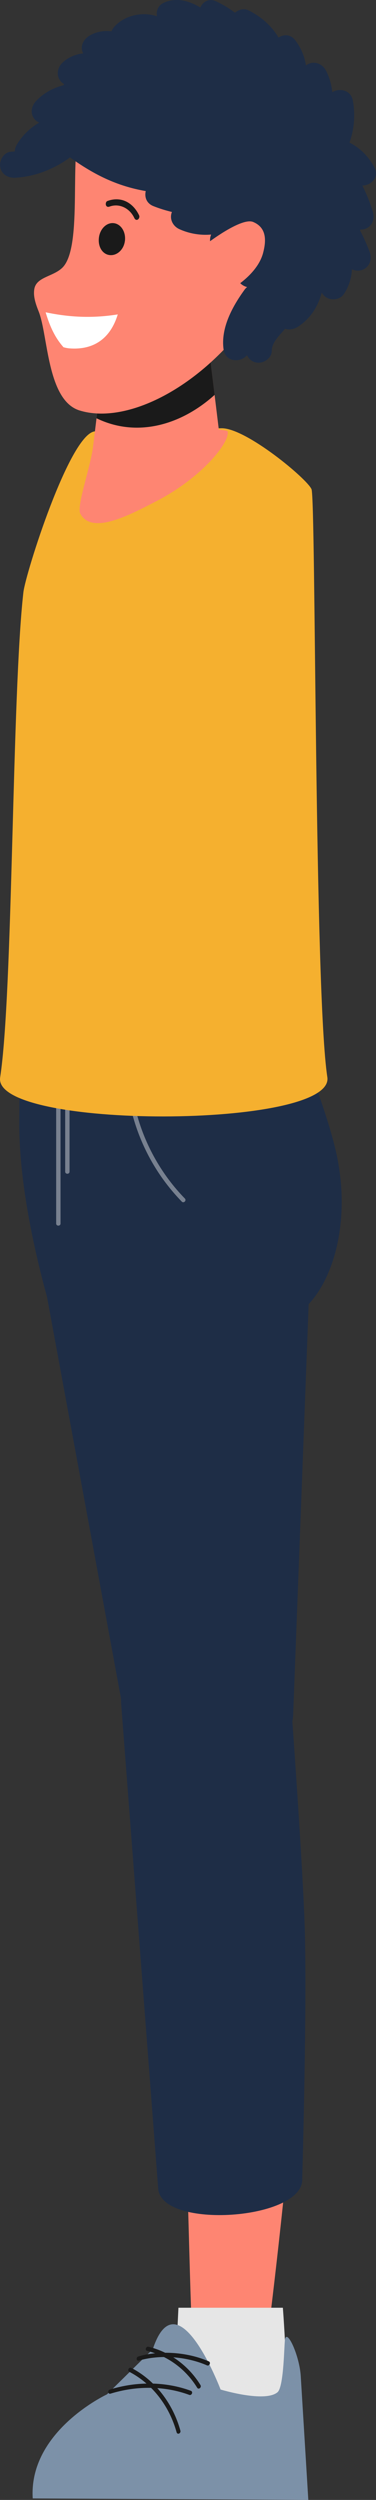 <?xml version="1.0" encoding="UTF-8"?>
<svg id="Layer_2" data-name="Layer 2" xmlns="http://www.w3.org/2000/svg" viewBox="0 0 125.48 832.61">
  <rect x="0" y="0" width="125.48" height="832.61" fill="#333333" stroke="none"/>
  <defs>
    <style>
      .cls-1 {
        fill: #f5b02f;
      }

      .cls-2 {
        fill: #e6e6e6;
      }

      .cls-3 {
        fill: #fff;
      }

      .cls-4 {
        fill: #fe8572;
      }

      .cls-5 {
        fill: #7c91a8;
      }

      .cls-6 {
        fill: #1e2d46;
      }

      .cls-7 {
        fill: #1a1a1a;
      }

      .cls-8 {
        fill: #788190;
      }
    </style>
  </defs>
  <g id="creation_people_character" data-name="creation people character">
    <g id="side_stand" data-name="side stand">
      <g>
        <path class="cls-4" d="M60.24,659.87c2.09,45.09,3.18,110.7,4,118.69,1.05,10.22,25.47-3.24,25.47-3.24,0,0,7.24-56.77,11.29-114.73-13.59-.09-27.17-.65-40.76-.72Z"/>
        <path class="cls-2" d="M94.4,768.6H59.55l-.75,15.39s-11.87,17.98-7.83,25.83c4.04,7.85,40.7,4.33,43.39-1.46s.04-39.75,.04-39.75Z"/>
        <path class="cls-5" d="M73.62,795.86s-14.45-38.12-22.64-13.44l-15.28,15.03s-26.15,12.18-24.78,34.66l91.97,.49s-2.11-34.56-2.52-41.21c-.41-6.65-4.39-15.47-5.22-12.47-.34,1.21-.33,15.98-2.54,17.83-4.26,3.56-18.97-.9-18.97-.9Z"/>
        <g>
          <path class="cls-7" d="M59.26,810.5c.15,.07,.33,.08,.51,0,.35-.16,.54-.57,.44-.94-2.56-9.24-8.54-16.87-16.42-20.94,0,0,0,0,0,0-.31-.15-.7,0-.89,.37-.18,.36-.08,.78,.22,.94,7.6,3.92,13.37,11.29,15.83,20.2,.05,.17,.16,.3,.3,.37Z"/>
          <path class="cls-7" d="M36.44,797.19c.13,.06,.28,.08,.43,.03,8.85-2.73,18.2-2.58,26.33,.42,.33,.12,.71-.09,.86-.46,.15-.38,0-.78-.32-.9-8.36-3.09-17.98-3.24-27.08-.43-.35,.11-.6,.5-.54,.88,.03,.21,.15,.38,.31,.46Z"/>
          <path class="cls-7" d="M66.04,795.48c.2,.1,.46,.07,.67-.1,.31-.25,.4-.69,.21-1-3.94-6.45-10.29-11.11-17.41-12.79-.34-.08-.71,.17-.83,.55s.06,.76,.41,.84c6.85,1.61,12.94,6.09,16.72,12.28,.06,.09,.14,.17,.23,.21Z"/>
          <path class="cls-7" d="M45.93,786.17c.12,.06,.27,.08,.42,.03,6.94-2.04,15.87-1.41,22.75,1.61,.32,.14,.71-.05,.88-.41,.17-.37,.05-.79-.27-.92-7.11-3.12-16.36-3.77-23.55-1.65-.36,.1-.6,.5-.55,.88,.03,.22,.15,.38,.32,.47Z"/>
        </g>
      </g>
      <g>
        <path class="cls-6" d="M112.76,386.61c-4.34-23.18-26.41-70.8-26.41-70.8l-78.95-.84s-.86,33.48-.97,58.82c-.14,32.16,13.29,71.53,13.29,71.53,0,0,69.49-.89,79.83-7.99,10.34-7.11,17.54-27.54,13.2-50.72Z"/>
        <path class="cls-6" d="M67.4,593.83c14.17,0,30.46-10.95,30.46-23.46l5.69-150.31c0-12.51-44.31-30.07-44.31-30.07-14.31,0-49.09-.56-49.09,11.94l31.23,169.15c0,12.51,15.79,22.74,26.02,22.74Z"/>
        <path class="cls-6" d="M67.79,537.3c-19.09,1.22-28.23,16.31-27.35,30.18l12.35,161.38c.88,13.87,48.95,10.55,48.07-3.32,0,0,1.74-60.15,.77-85.57-.97-25.42-5.01-79.78-5.01-79.78-.88-13.87-9.73-24.11-28.83-22.9Z"/>
        <g>
          <path class="cls-8" d="M18.74,340.09v67.41c0,.94,1.46,.94,1.46,0v-67.41c0-.94-1.46-.94-1.46,0h0Z"/>
          <path class="cls-8" d="M21.75,345.13v45.09c0,.94,1.46,.94,1.46,0v-45.09c0-.94-1.46-.94-1.46,0h0Z"/>
          <path class="cls-8" d="M9.27,339.58s6.43,.59,19.16,.74c13.19,.16,26.13,.16,39.31-.52,8.15-.42,16.3-.93,24.45-1.46,.93-.06,.94-1.52,0-1.46-14.03,.91-28.08,1.78-42.14,2.21-12.81,.39-33.63-.1-40.78-.97-.93-.11-.92,1.34,0,1.46h0Z"/>
          <path class="cls-8" d="M42.42,361.95c1.32,11.14,5.51,21.88,12.1,30.96,1.87,2.57,3.92,5.01,6.14,7.29,.66,.67,1.68-.36,1.03-1.03-7.63-7.82-13.18-17.6-16.04-28.15-.81-2.98-1.4-6.01-1.77-9.07-.11-.92-1.57-.93-1.46,0h0Z"/>
        </g>
      </g>
      <path class="cls-1" d="M109.24,358.74c-4.36-28.26-3.81-192.35-5.28-195.81-1.47-3.46-21.76-20.3-29.94-20.3l-42.41,1.04c-8.45,1.05-23.09,47.35-23.8,53.57C3.92,231.42,4.39,330.64,.05,358.84c-2.68,17.42,111.87,17.27,109.19-.1Z"/>
      <g>
        <path class="cls-4" d="M26.81,171.11c-1.29-2.37,2.96-14.24,4.11-21.41,.97-6.05,3.09-7.12,14.14-7.12,1.26,0,30.48-.12,30.88,1.08,1.05,3.18-8.09,15.18-23.85,23.31-9.22,4.76-21.44,11.2-25.28,4.14Z"/>
        <g>
          <polygon class="cls-4" points="61.81 159.36 29.32 162.93 36.47 104.5 68.31 104.5 73.27 145.06 61.81 159.36"/>
          <path class="cls-7" d="M36.47,104.5l-4.26,34.81c13.33,6.48,28.08,2.4,39.41-7.79l-3.31-27.02h-31.84Z"/>
        </g>
      </g>
      <g>
        <path class="cls-4" d="M54.3,26.01c50.48,2.6,40.98,63.31,29.66,79.27-16.93,23.87-41.73,36.3-57.43,31.42-10.85-3.37-10.46-25.02-13.62-32.95-.98-2.46-1.88-5.04-1.46-7.48,.68-4.03,6.12-4.08,9.26-7.01,7.4-6.91,1.82-39.72,6.71-48.26,5.51-9.62,19.54-15.36,26.88-14.98Z"/>
        <g>
          <g>
            <path class="cls-7" d="M36.5,68.83c3.2-1.23,6.76,.42,8.34,3.81,.22,.48,.68,.75,1.14,.49,.4-.22,.68-.89,.46-1.37-.95-2.04-2.41-3.67-4.23-4.59-2.01-1.01-4.28-1.02-6.39-.21-.45,.17-.63,.91-.46,1.37,.2,.55,.69,.67,1.14,.49h0Z"/>
            <path class="cls-7" d="M41.68,80.26c-.37,2.97-2.75,5-5.14,4.69s-3.9-2.83-3.53-5.8c.37-2.97,2.61-5.13,5.01-4.82s4.04,2.96,3.67,5.93Z"/>
          </g>
          <path class="cls-3" d="M15.23,104.01c1.57,5.26,3.38,8.73,5.96,11.64,.67,.18,1.34,.33,2.01,.38,7.95,.61,13.63-3.18,16.1-11.32-9.57,1.56-17.63,.66-24.07-.7Z"/>
        </g>
      </g>
      <path class="cls-6" d="M108.63,98.87c1.85,1.35,4.83,1.04,6.14-.95,1.64-2.48,2.56-5.33,2.67-8.22,1.18,.54,2.6,.59,3.75,.07,2.28-1.04,3.02-3.59,2.19-5.82-.92-2.47-2-4.86-3.22-7.19,.01-.1,.02-.2,.03-.3,.7,.03,1.39-.08,1.98-.35,2.39-1.08,2.89-3.54,2.19-5.82-.9-2.93-2.06-5.76-3.44-8.49,2.92-.05,5.77-2.72,4.03-6.02-1.98-3.74-4.8-6.5-8.31-8.29,1.57-4.44,1.99-9.22,1.11-13.99-.66-3.58-4.5-4.26-6.87-2.79-.24-2.5-.93-4.96-2.12-7.24-1.1-2.1-3.57-3.21-5.82-2.19-.3,.14-.58,.31-.84,.52-.44-2.98-1.61-5.82-3.57-8.39-1.59-2.08-3.89-2.01-5.58-.9-2.38-3.97-5.81-6.99-10.06-9.08-1.48-.73-3.25-.24-4.47,.81-1.92-1.46-4.01-2.72-6.25-3.78-2.46-1.17-4.45,.12-5.31,2.04-3.77-2.25-7.97-3.43-12.04-1.65-2.13,.93-2.77,2.83-2.43,4.58-4.73-1.61-10.48-.42-13.98,3.19-.52,.54-.93,1.15-1.21,1.81-2.5-.31-5.08,.11-7.3,1.43-1.97,1.17-3.34,3.54-2.19,5.82,.02,.03,.04,.06,.06,.1-2.54,.27-4.99,1.28-6.9,3.08-1.73,1.63-2.21,4.25-.64,6.18,.32,.39,.73,.72,1.18,.98-.08,.12-.16,.25-.25,.38-3.38,.84-6.54,2.57-8.99,5.1-1.65,1.7-2.26,4.19-.64,6.18,.39,.48,.94,.88,1.55,1.16-3.01,1.74-5.57,4.21-7.39,7.19-.45,.75-.72,1.58-.77,2.4-.41,.04-.82,.08-1.24,.1-2.37,.14-3.97,2.9-3.61,5.06,.42,2.54,2.68,3.75,5.06,3.61,6.41-.39,12.36-2.68,17.61-6.31,.22-.15,.41-.32,.59-.49,8.04,5.78,15.72,9.59,25.31,11.24-.46,1.91,.19,4.07,2.55,5.01,2.01,.8,4.08,1.44,6.19,1.95,0,.01-.01,.02-.02,.03-.9,2.32,.33,4.71,2.5,5.69,3.29,1.5,7,2.12,10.6,1.8-1,2.41-.01,5.88,3.38,6.44,3.05,.51,6.29,.9,9.47,.85-.9,.83-1.79,1.67-2.66,2.53-1.69,1.67-2.24,4.22-.64,6.18,.59,.72,1.48,1.25,2.45,1.49-.32,.25-.62,.56-.89,.94-4.04,5.58-7.98,12.76-6.95,19.88,.61,4.23,5.72,4.44,7.82,1.86,.61,1.33,1.78,2.33,3.43,2.5,2.18,.23,4.82-1.53,4.82-3.92,0-2.86,2.56-5.09,4.44-7.38,1.39,.49,2.98,.17,4.32-.69,4.11-2.65,6.71-6.73,7.92-11.36,.29,.53,.69,1.02,1.22,1.41Z"/>
      <path class="cls-4" d="M69.8,100.58c3.85-2.06,7.73-4.14,11.04-6.79,3.3-2.65,6.03-5.94,6.98-9.62,.95-3.68,1.38-8.27-3.33-10.24-3.95-1.65-15.4,7.16-15.4,7.16l.7,19.48Z"/>
    </g>
  </g>
</svg>